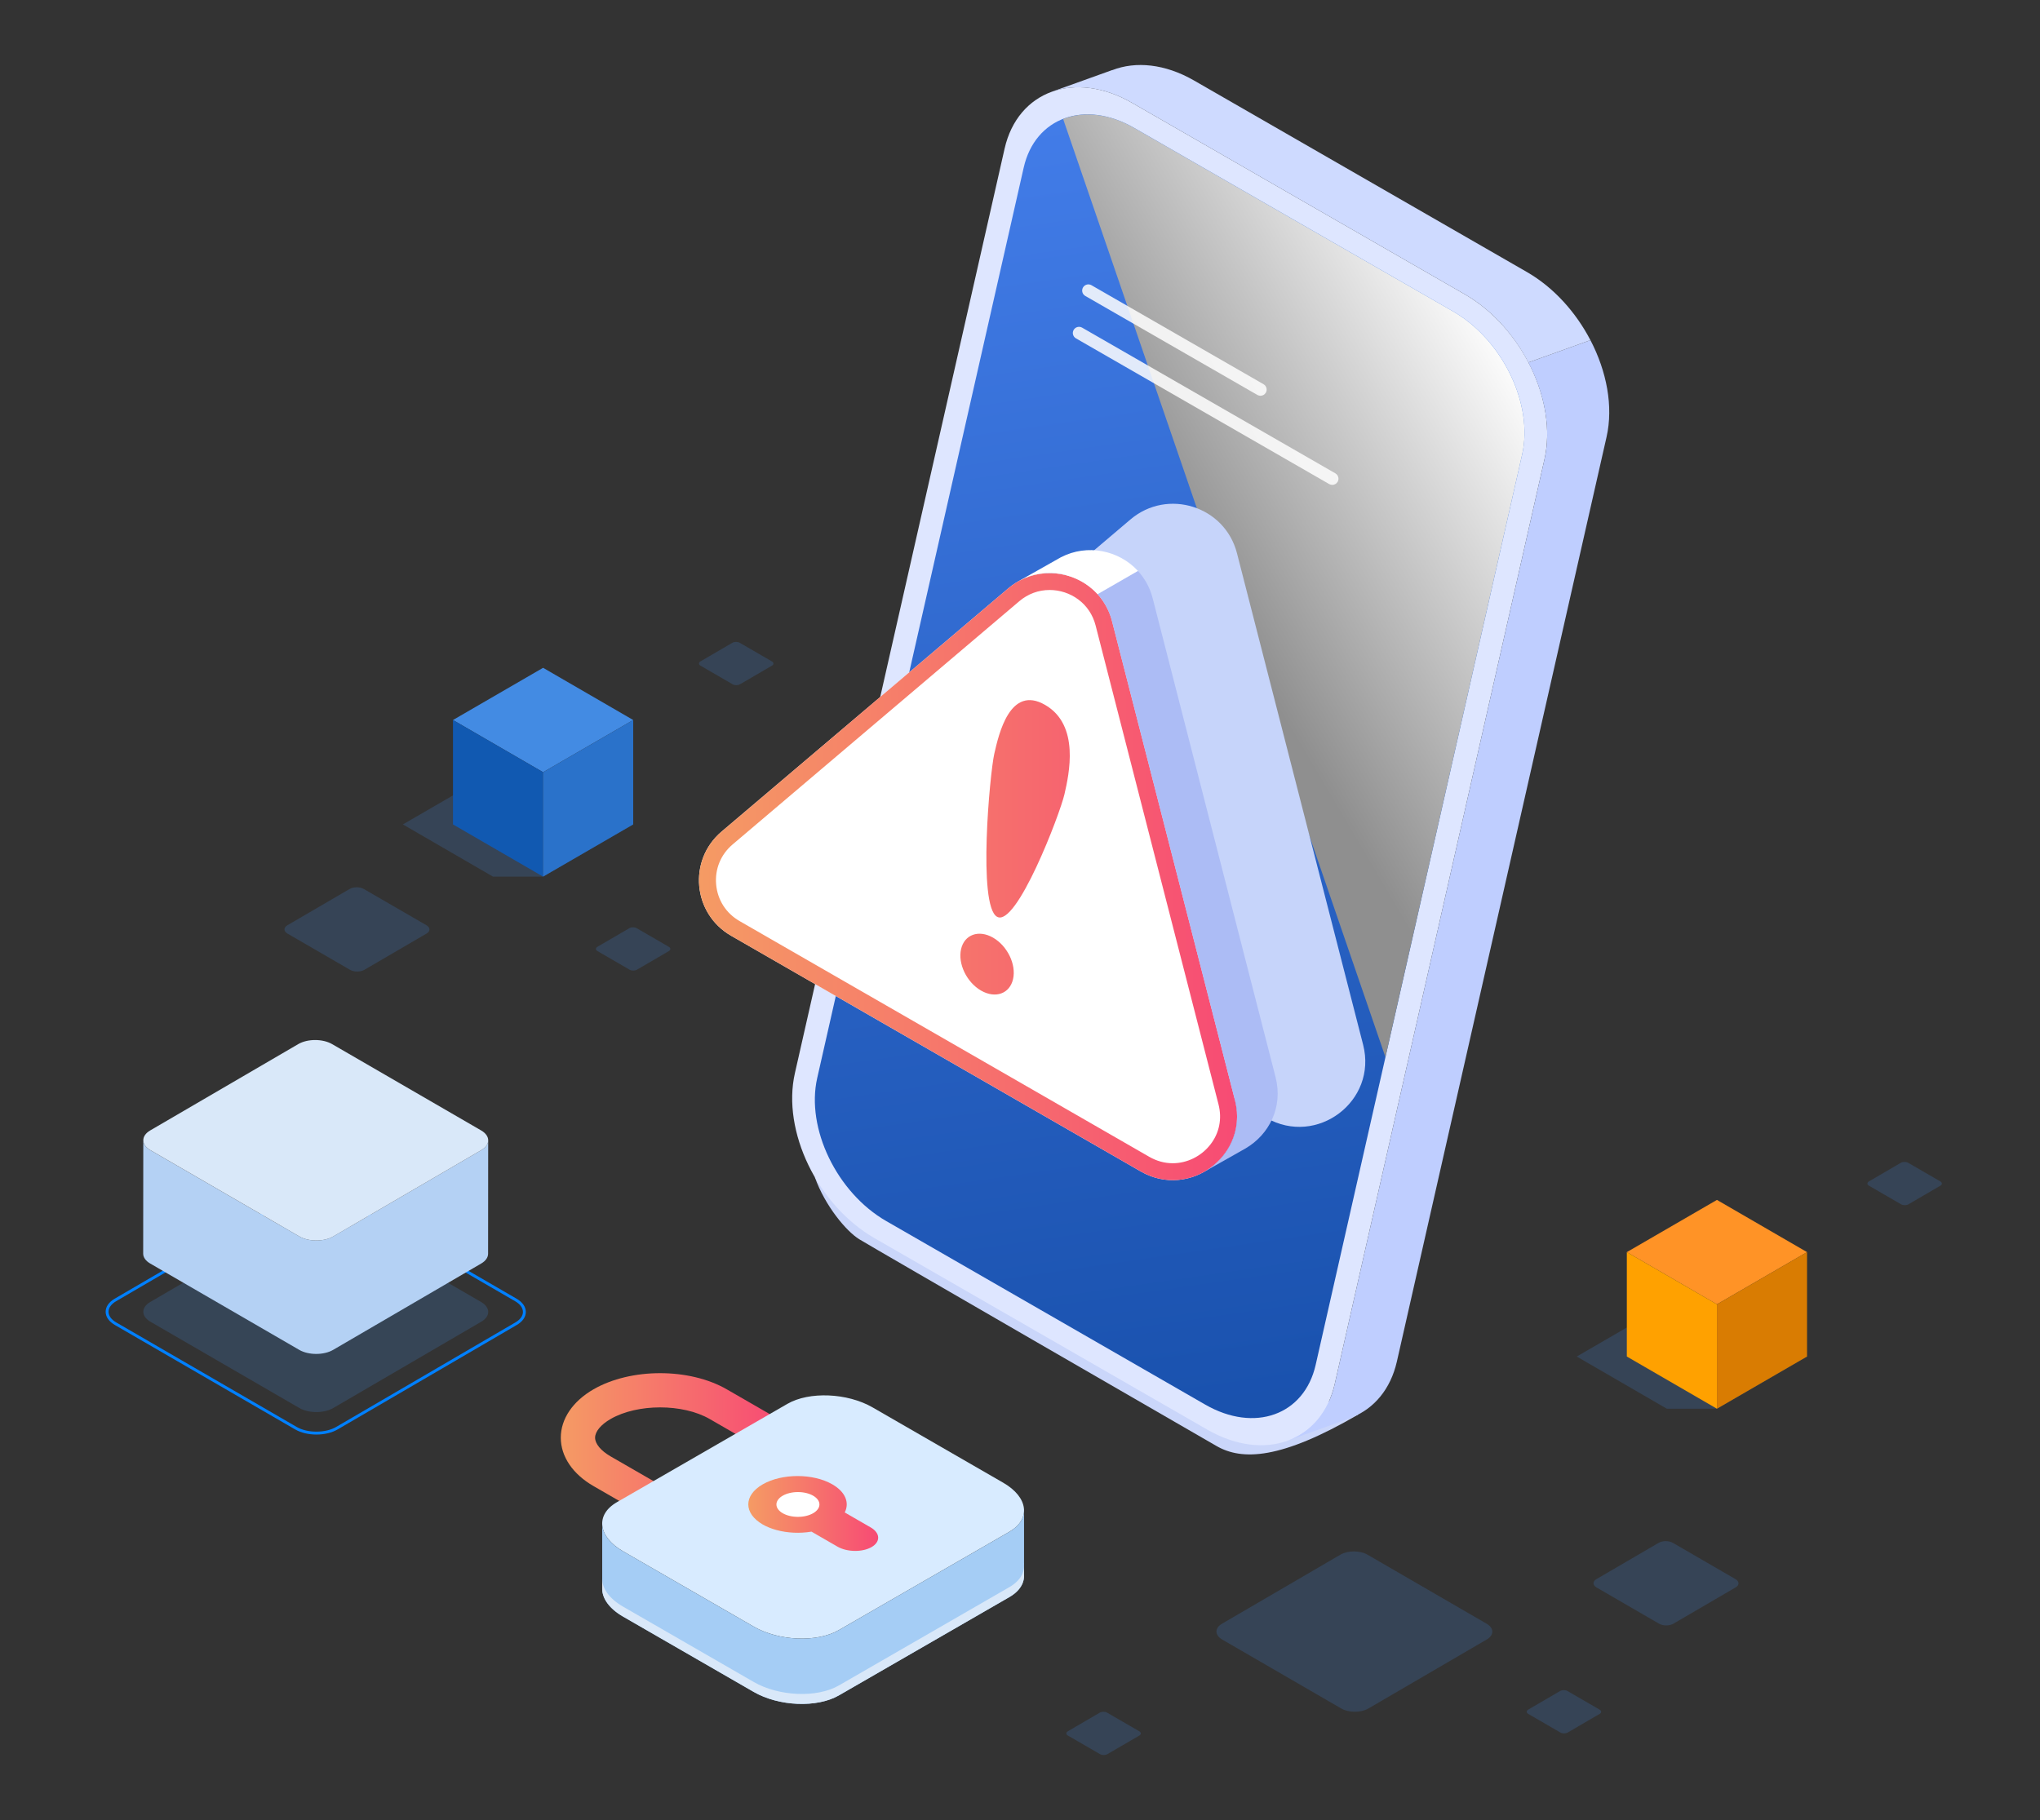 <svg width="251" height="224" viewBox="0 0 251 224" fill="none" xmlns="http://www.w3.org/2000/svg">
<rect x="0" y="0" width="251" height="224" fill="#333333" stroke="none"/>
<path opacity="0.2" d="M211.249 160.527H205.088L194 166.952L205.088 173.378H211.249L222.336 166.952L211.249 160.527Z" fill="#438BE3"/>
<path d="M222.338 154.102L211.251 160.527L200.164 154.102L211.251 147.676L222.338 154.102Z" fill="#FF9326"/>
<path d="M211.251 160.526V173.377L200.164 166.951V154.102L211.251 160.526Z" fill="#FFA100"/>
<path d="M222.337 166.951L211.25 173.377V160.526L222.337 154.102V166.951Z" fill="#D97C02"/>
<path opacity="0.2" d="M66.819 95.039H60.657L49.57 101.464L60.657 107.89H66.819L77.907 101.464L66.819 95.039Z" fill="#438BE3"/>
<path d="M77.91 88.614L66.822 95.038L55.734 88.614L66.822 82.188L77.91 88.614Z" fill="#438BE3"/>
<path d="M66.822 95.038V107.889L55.734 101.463V88.613L66.822 95.038Z" fill="#1159B1"/>
<path d="M77.909 101.463L66.82 107.889V95.038L77.909 88.613V101.463Z" fill="#2A72CA"/>
<g opacity="0.2">
<path d="M59.2 160.242C60.349 160.91 60.362 161.998 59.221 162.663L41.005 173.289C39.864 173.956 37.983 173.956 36.834 173.289L18.499 162.663C17.35 161.998 17.343 160.904 18.485 160.239L36.701 149.614C37.842 148.949 39.715 148.953 40.865 149.618L59.2 160.242Z" fill="#438BE3"/>
</g>
<path d="M38.935 176.554C37.947 176.554 37.019 176.331 36.319 175.924L14.135 163.07C13.404 162.646 13 162.067 13 161.443C13 160.823 13.397 160.249 14.12 159.829L36.16 146.974C36.851 146.571 37.773 146.348 38.755 146.348C39.743 146.348 40.673 146.572 41.375 146.978L63.556 159.832C64.291 160.259 64.697 160.837 64.697 161.462C64.698 162.079 64.302 162.649 63.583 163.069L41.542 175.924C40.848 176.331 39.921 176.554 38.935 176.554ZM38.754 146.704C37.834 146.704 36.975 146.909 36.337 147.281L14.297 160.137C13.688 160.491 13.353 160.955 13.354 161.443C13.354 161.935 13.695 162.404 14.312 162.761L36.496 175.615C37.142 175.99 38.008 176.197 38.934 176.197C39.859 176.197 40.722 175.991 41.364 175.617L63.405 162.761C64.009 162.408 64.343 161.948 64.342 161.463C64.342 160.971 63.999 160.501 63.378 160.141L41.198 147.287C40.548 146.911 39.681 146.704 38.754 146.704Z" fill="#0080FF"/>
<path d="M59.217 141.548L41 152.174C39.859 152.839 37.978 152.839 36.83 152.174L18.494 141.55C17.916 141.213 17.627 140.772 17.63 140.328L17.617 154.286C17.616 154.728 17.905 155.171 18.483 155.506L36.818 166.132C37.967 166.798 39.848 166.798 40.989 166.132L59.206 155.506C59.771 155.178 60.053 154.743 60.054 154.307L60.066 140.351C60.064 140.784 59.782 141.219 59.217 141.548Z" fill="#B4D1F4"/>
<path d="M59.2 139.126C60.349 139.792 60.362 140.882 59.221 141.546L41.005 152.172C39.864 152.837 37.983 152.837 36.834 152.172L18.499 141.548C17.35 140.882 17.343 139.788 18.485 139.123L36.701 128.498C37.842 127.832 39.715 127.835 40.865 128.502L59.2 139.126Z" fill="#D9E8F9"/>
<path opacity="0.2" d="M182.919 199.838C183.838 200.37 183.849 201.241 182.936 201.773L168.366 210.271C167.453 210.804 165.949 210.804 165.029 210.271L150.364 201.774C149.446 201.241 149.44 200.366 150.354 199.834L164.925 191.336C165.837 190.803 167.335 190.805 168.255 191.338L182.919 199.838Z" fill="#438BE3"/>
<path opacity="0.2" d="M213.539 194.351C214.023 194.63 214.027 195.089 213.548 195.368L205.889 199.836C205.408 200.116 204.618 200.116 204.135 199.836L196.426 195.369C195.944 195.089 195.94 194.629 196.421 194.349L204.08 189.881C204.559 189.601 205.348 189.603 205.831 189.883L213.539 194.351Z" fill="#438BE3"/>
<path opacity="0.2" d="M52.477 113.877C52.961 114.156 52.966 114.615 52.486 114.894L44.826 119.362C44.346 119.642 43.556 119.642 43.073 119.362L35.364 114.895C34.881 114.615 34.878 114.155 35.358 113.876L43.018 109.409C43.497 109.128 44.285 109.13 44.768 109.41L52.477 113.877Z" fill="#438BE3"/>
<path opacity="0.2" d="M82.295 116.529C82.543 116.672 82.547 116.908 82.3 117.05L78.367 119.344C78.12 119.488 77.714 119.488 77.466 119.344L73.507 117.05C73.259 116.907 73.258 116.67 73.504 116.526L77.437 114.232C77.683 114.089 78.087 114.09 78.335 114.233L82.295 116.529Z" fill="#438BE3"/>
<path opacity="0.2" d="M94.975 81.403C95.223 81.547 95.227 81.783 94.98 81.925L91.047 84.219C90.8 84.363 90.394 84.363 90.146 84.219L86.187 81.925C85.939 81.781 85.938 81.545 86.183 81.401L90.116 79.107C90.362 78.963 90.767 78.965 91.015 79.108L94.975 81.403Z" fill="#438BE3"/>
<path opacity="0.2" d="M196.819 210.41C197.067 210.554 197.07 210.789 196.823 210.933L192.89 213.227C192.643 213.371 192.238 213.371 191.989 213.227L188.031 210.933C187.783 210.789 187.781 210.553 188.027 210.409L191.96 208.115C192.206 207.971 192.611 207.972 192.859 208.116L196.819 210.41Z" fill="#438BE3"/>
<path opacity="0.2" d="M238.741 145.402C238.989 145.546 238.992 145.782 238.745 145.925L234.812 148.219C234.565 148.363 234.159 148.363 233.911 148.219L229.953 145.925C229.704 145.782 229.703 145.545 229.949 145.401L233.882 143.107C234.128 142.964 234.533 142.965 234.781 143.108L238.741 145.402Z" fill="#438BE3"/>
<path opacity="0.2" d="M140.178 213.074C140.426 213.218 140.43 213.453 140.183 213.597L136.25 215.891C136.003 216.035 135.597 216.035 135.349 215.891L131.39 213.597C131.142 213.453 131.141 213.217 131.387 213.073L135.32 210.779C135.565 210.635 135.97 210.637 136.218 210.78L140.178 213.074Z" fill="#438BE3"/>
<g clip-path="url(#clip0_5286_52306)">
<path d="M79.244 186.156C78.886 186.156 78.524 186.065 78.192 185.874L73.017 182.89C70.464 181.418 69 179.25 69 176.94C69 174.633 70.464 172.464 73.017 170.991C77.618 168.336 84.827 168.336 89.428 170.991L94.603 173.975C95.612 174.557 95.957 175.845 95.375 176.853C94.792 177.861 93.502 178.206 92.493 177.624L87.318 174.64C84.014 172.735 78.431 172.735 75.127 174.64C73.932 175.33 73.219 176.188 73.219 176.94C73.219 177.691 73.932 178.551 75.127 179.24L80.301 182.224C81.311 182.806 81.656 184.095 81.073 185.103C80.682 185.779 79.973 186.156 79.244 186.156Z" fill="url(#paint0_linear_5286_52306)"/>
<path d="M103.209 200.621L124.184 188.523C126.869 186.976 126.533 184.27 123.433 182.481L107.358 173.21C104.257 171.422 99.567 171.227 96.882 172.776L75.907 184.876C73.222 186.424 73.558 189.13 76.658 190.918L92.733 200.189C95.834 201.976 100.524 202.171 103.209 200.621Z" fill="#D8EBFF"/>
<path d="M74.096 187.465C74.077 188.662 74.945 189.93 76.658 190.918L92.733 200.189C95.834 201.977 100.524 202.172 103.209 200.622L124.184 188.525C125.401 187.822 125.995 186.883 125.995 185.898H125.997V193.64L125.977 193.627C126.116 194.723 125.529 195.789 124.184 196.563L103.209 208.661C100.524 210.208 95.834 210.016 92.733 208.227L76.658 198.956C74.979 197.987 74.112 196.75 74.096 195.574L74.094 195.575V187.463L74.096 187.465Z" fill="#A5CDF5"/>
<path d="M76.658 197.731L92.733 207.002C95.834 208.791 100.524 208.985 103.209 207.436L124.184 195.338C125.529 194.563 126.116 193.498 125.977 192.402L125.997 192.415V193.64L125.977 193.627C126.116 194.723 125.529 195.789 124.184 196.563L103.209 208.661C100.524 210.209 95.834 210.016 92.733 208.227L76.658 198.956C74.979 197.987 74.112 196.751 74.096 195.574L74.094 195.575V194.35L74.096 194.348C74.112 195.524 74.979 196.762 76.658 197.731Z" fill="#D9E8F9"/>
<path d="M93.844 187.62C94.347 187.91 94.921 188.138 95.531 188.303C96.884 188.676 98.425 188.743 99.845 188.502L100.823 189.067L103.046 190.35C104.224 191.028 106.107 191.052 107.233 190.405C108.358 189.757 108.313 188.67 107.139 187.99L103.934 186.142C104.543 184.956 104.033 183.618 102.409 182.682C100.045 181.32 96.21 181.32 93.844 182.682C91.479 184.044 91.479 186.255 93.844 187.62Z" fill="url(#paint1_linear_5286_52306)"/>
<path d="M98.177 186.684C99.638 186.684 100.823 186.001 100.823 185.158C100.823 184.316 99.638 183.633 98.177 183.633C96.716 183.633 95.531 184.316 95.531 185.158C95.531 186.001 96.716 186.684 98.177 186.684Z" fill="white"/>
</g>
<g clip-path="url(#clip1_5286_52306)">
<path d="M100.258 144.883C101.519 148.427 104.138 151.539 105.718 152.515C107.298 153.491 146.651 176.218 149.681 177.965C152.824 179.776 157.611 179.639 167.159 174.065L100.258 144.883Z" fill="#CAD6FA"/>
<path d="M190.03 56.527C191.648 49.393 187.238 40.257 180.232 36.224L139.284 12.656C132.278 8.623 125.222 11.161 123.604 18.295L97.803 132.081C96.185 139.215 100.595 148.351 107.601 152.384L148.549 175.951C155.555 179.985 162.611 177.447 164.229 170.313L190.03 56.527Z" fill="#DEE6FF"/>
<path d="M109.039 150.278C102.966 146.783 99.145 138.865 100.548 132.682L125.955 20.628C127.358 14.444 133.473 12.245 139.545 15.74L178.795 38.33C184.868 41.825 188.688 49.743 187.286 55.926L161.878 167.98C160.476 174.163 154.361 176.362 148.288 172.867L109.039 150.278Z" fill="url(#paint2_linear_5286_52306)"/>
<path d="M161.851 33.99L154.318 29.654C153.847 29.384 153.555 28.775 153.663 28.296C153.772 27.816 154.242 27.647 154.713 27.919L162.246 32.255C162.717 32.525 163.009 33.134 162.9 33.613C162.79 34.09 162.32 34.26 161.851 33.99Z" fill="#F1F4FF"/>
<path d="M158.156 177.404L158.345 177.336C158.288 177.355 158.227 177.368 158.168 177.387L158.156 177.404Z" fill="white"/>
<path d="M197.669 53.78C198.522 50.015 197.686 45.699 195.686 41.863L188.048 44.61C190.048 48.446 190.884 52.762 190.031 56.527L164.231 170.311C163.429 173.85 161.286 176.254 158.477 177.289L165.935 174.605C166.011 174.578 166.086 174.552 166.162 174.523L166.395 174.439L166.378 174.43C169.055 173.344 171.093 170.99 171.872 167.564L197.669 53.78Z" fill="#BFCEFF"/>
<path d="M187.869 33.478L146.921 9.911C143.333 7.845 139.736 7.514 136.858 8.63L136.854 8.619L129.453 11.279L129.457 11.281C132.293 10.274 135.795 10.651 139.284 12.658L180.232 36.225C183.541 38.13 186.259 41.178 188.047 44.61L195.684 41.864C193.896 38.431 191.179 35.383 187.869 33.478Z" fill="#CEDAFF"/>
<g style="mix-blend-mode:soft-light">
<path d="M170.464 130.105L187.286 55.924C188.686 49.742 184.866 41.824 178.793 38.329L139.542 15.741C136.425 13.947 133.301 13.663 130.805 14.639L170.464 130.105Z" fill="url(#paint3_linear_5286_52306)"/>
</g>
<g opacity="0.85">
<path d="M155.087 48.709C154.958 48.709 154.825 48.676 154.705 48.606L133.53 36.42C133.166 36.209 133.039 35.744 133.251 35.38C133.463 35.017 133.929 34.891 134.293 35.102L155.468 47.289C155.833 47.5 155.959 47.965 155.748 48.328C155.606 48.572 155.351 48.709 155.087 48.709Z" fill="white"/>
</g>
<g opacity="0.85">
<path d="M163.922 59.677C163.793 59.677 163.66 59.644 163.54 59.575L132.382 41.642C132.018 41.431 131.891 40.966 132.103 40.603C132.314 40.24 132.781 40.114 133.145 40.325L164.303 58.257C164.668 58.468 164.794 58.933 164.583 59.296C164.441 59.54 164.186 59.677 163.922 59.677Z" fill="white"/>
</g>
<path d="M139.087 63.934L102.883 94.659C98.618 98.279 99.233 105.018 104.086 107.81L155.811 137.58C162.027 141.158 169.496 135.512 167.718 128.579L152.196 68.085C150.711 62.294 143.652 60.059 139.087 63.934Z" fill="#C6D4FA"/>
<path d="M124.055 72.411L88.779 102.348C84.622 105.875 85.223 112.443 89.951 115.163L140.347 144.168C146.405 147.653 153.682 142.151 151.949 135.398L136.826 76.456C135.379 70.813 128.501 68.637 124.055 72.411Z" fill="white"/>
<path d="M129.146 72.611C130.406 72.611 131.654 73.022 132.664 73.771C133.727 74.559 134.465 75.666 134.801 76.973L149.924 135.915C150.38 137.692 150.025 139.449 148.924 140.863C147.802 142.303 146.071 143.163 144.294 143.163C143.29 143.163 142.313 142.895 141.391 142.364L90.994 113.357C89.338 112.404 88.288 110.768 88.115 108.867C87.941 106.969 88.677 105.169 90.134 103.932L125.41 73.996C126.478 73.09 127.77 72.611 129.146 72.611ZM129.146 70.527C127.373 70.527 125.572 71.123 124.053 72.411L88.779 102.348C84.622 105.875 85.223 112.442 89.951 115.163L140.347 144.167C141.641 144.911 142.99 145.246 144.296 145.246C149.103 145.246 153.313 140.709 151.951 135.397L136.826 76.455C135.874 72.74 132.564 70.527 129.146 70.527ZM122.186 115.4C120.419 114.383 118.656 115.018 118.249 116.816C117.841 118.616 118.944 120.897 120.709 121.914C122.476 122.932 124.24 122.297 124.646 120.499C125.055 118.701 123.952 116.418 122.186 115.4ZM128.583 86.751C124.265 84.267 122.889 90.34 122.337 92.767C121.786 95.195 120.285 111.451 122.671 112.825C125.057 114.198 130.423 100.166 130.973 97.738C131.526 95.311 132.902 89.238 128.583 86.751Z" fill="url(#paint4_linear_5286_52306)"/>
<path d="M147.992 144.308L148.041 144.281C148.025 144.291 148.008 144.299 147.992 144.308Z" fill="#ACBCF5"/>
<path d="M156.946 132.571L141.824 73.629C141.484 72.305 140.843 71.175 140.007 70.266L135.039 73.125C135.86 74.029 136.489 75.149 136.825 76.458L151.948 135.4C152.906 139.134 151.108 142.485 148.286 144.147L153.078 141.438C153.129 141.41 153.179 141.381 153.229 141.353L153.284 141.32H153.282C156.107 139.658 157.904 136.305 156.946 132.571Z" fill="#ACBCF5"/>
<path d="M130.552 68.578V68.574L130.468 68.621C130.375 68.671 130.283 68.724 130.192 68.777L125.445 71.46L125.447 71.462C128.692 69.713 132.671 70.516 135.041 73.124L140.009 70.263C137.663 67.71 133.764 66.911 130.552 68.578Z" fill="white"/>
</g>
<defs>
<linearGradient id="paint0_linear_5286_52306" x1="69" y1="177.578" x2="95.658" y2="177.578" gradientUnits="userSpaceOnUse">
<stop stop-color="#F59B64"/>
<stop offset="1" stop-color="#F74B74"/>
</linearGradient>
<linearGradient id="paint1_linear_5286_52306" x1="92.07" y1="186.268" x2="108.049" y2="186.268" gradientUnits="userSpaceOnUse">
<stop stop-color="#F59B64"/>
<stop offset="1" stop-color="#F74B74"/>
</linearGradient>
<linearGradient id="paint2_linear_5286_52306" x1="132.294" y1="14.542" x2="155.638" y2="175.759" gradientUnits="userSpaceOnUse">
<stop stop-color="#427CE8"/>
<stop offset="0.517" stop-color="#2B64C7"/>
<stop offset="1" stop-color="#1951AD"/>
</linearGradient>
<linearGradient id="paint3_linear_5286_52306" x1="189.99" y1="49.331" x2="149.125" y2="73.407" gradientUnits="userSpaceOnUse">
<stop stop-color="white"/>
<stop offset="1" stop-color="#8F8F8F"/>
</linearGradient>
<linearGradient id="paint4_linear_5286_52306" x1="86" y1="107.888" x2="152.21" y2="107.888" gradientUnits="userSpaceOnUse">
<stop stop-color="#F59B64"/>
<stop offset="1" stop-color="#F74B74"/>
</linearGradient>
<clipPath id="clip0_5286_52306">
<rect width="57" height="49" fill="white" transform="translate(69 169)"/>
</clipPath>
<clipPath id="clip1_5286_52306">
<rect width="112" height="171" fill="white" transform="translate(86 8)"/>
</clipPath>
</defs>
</svg>
